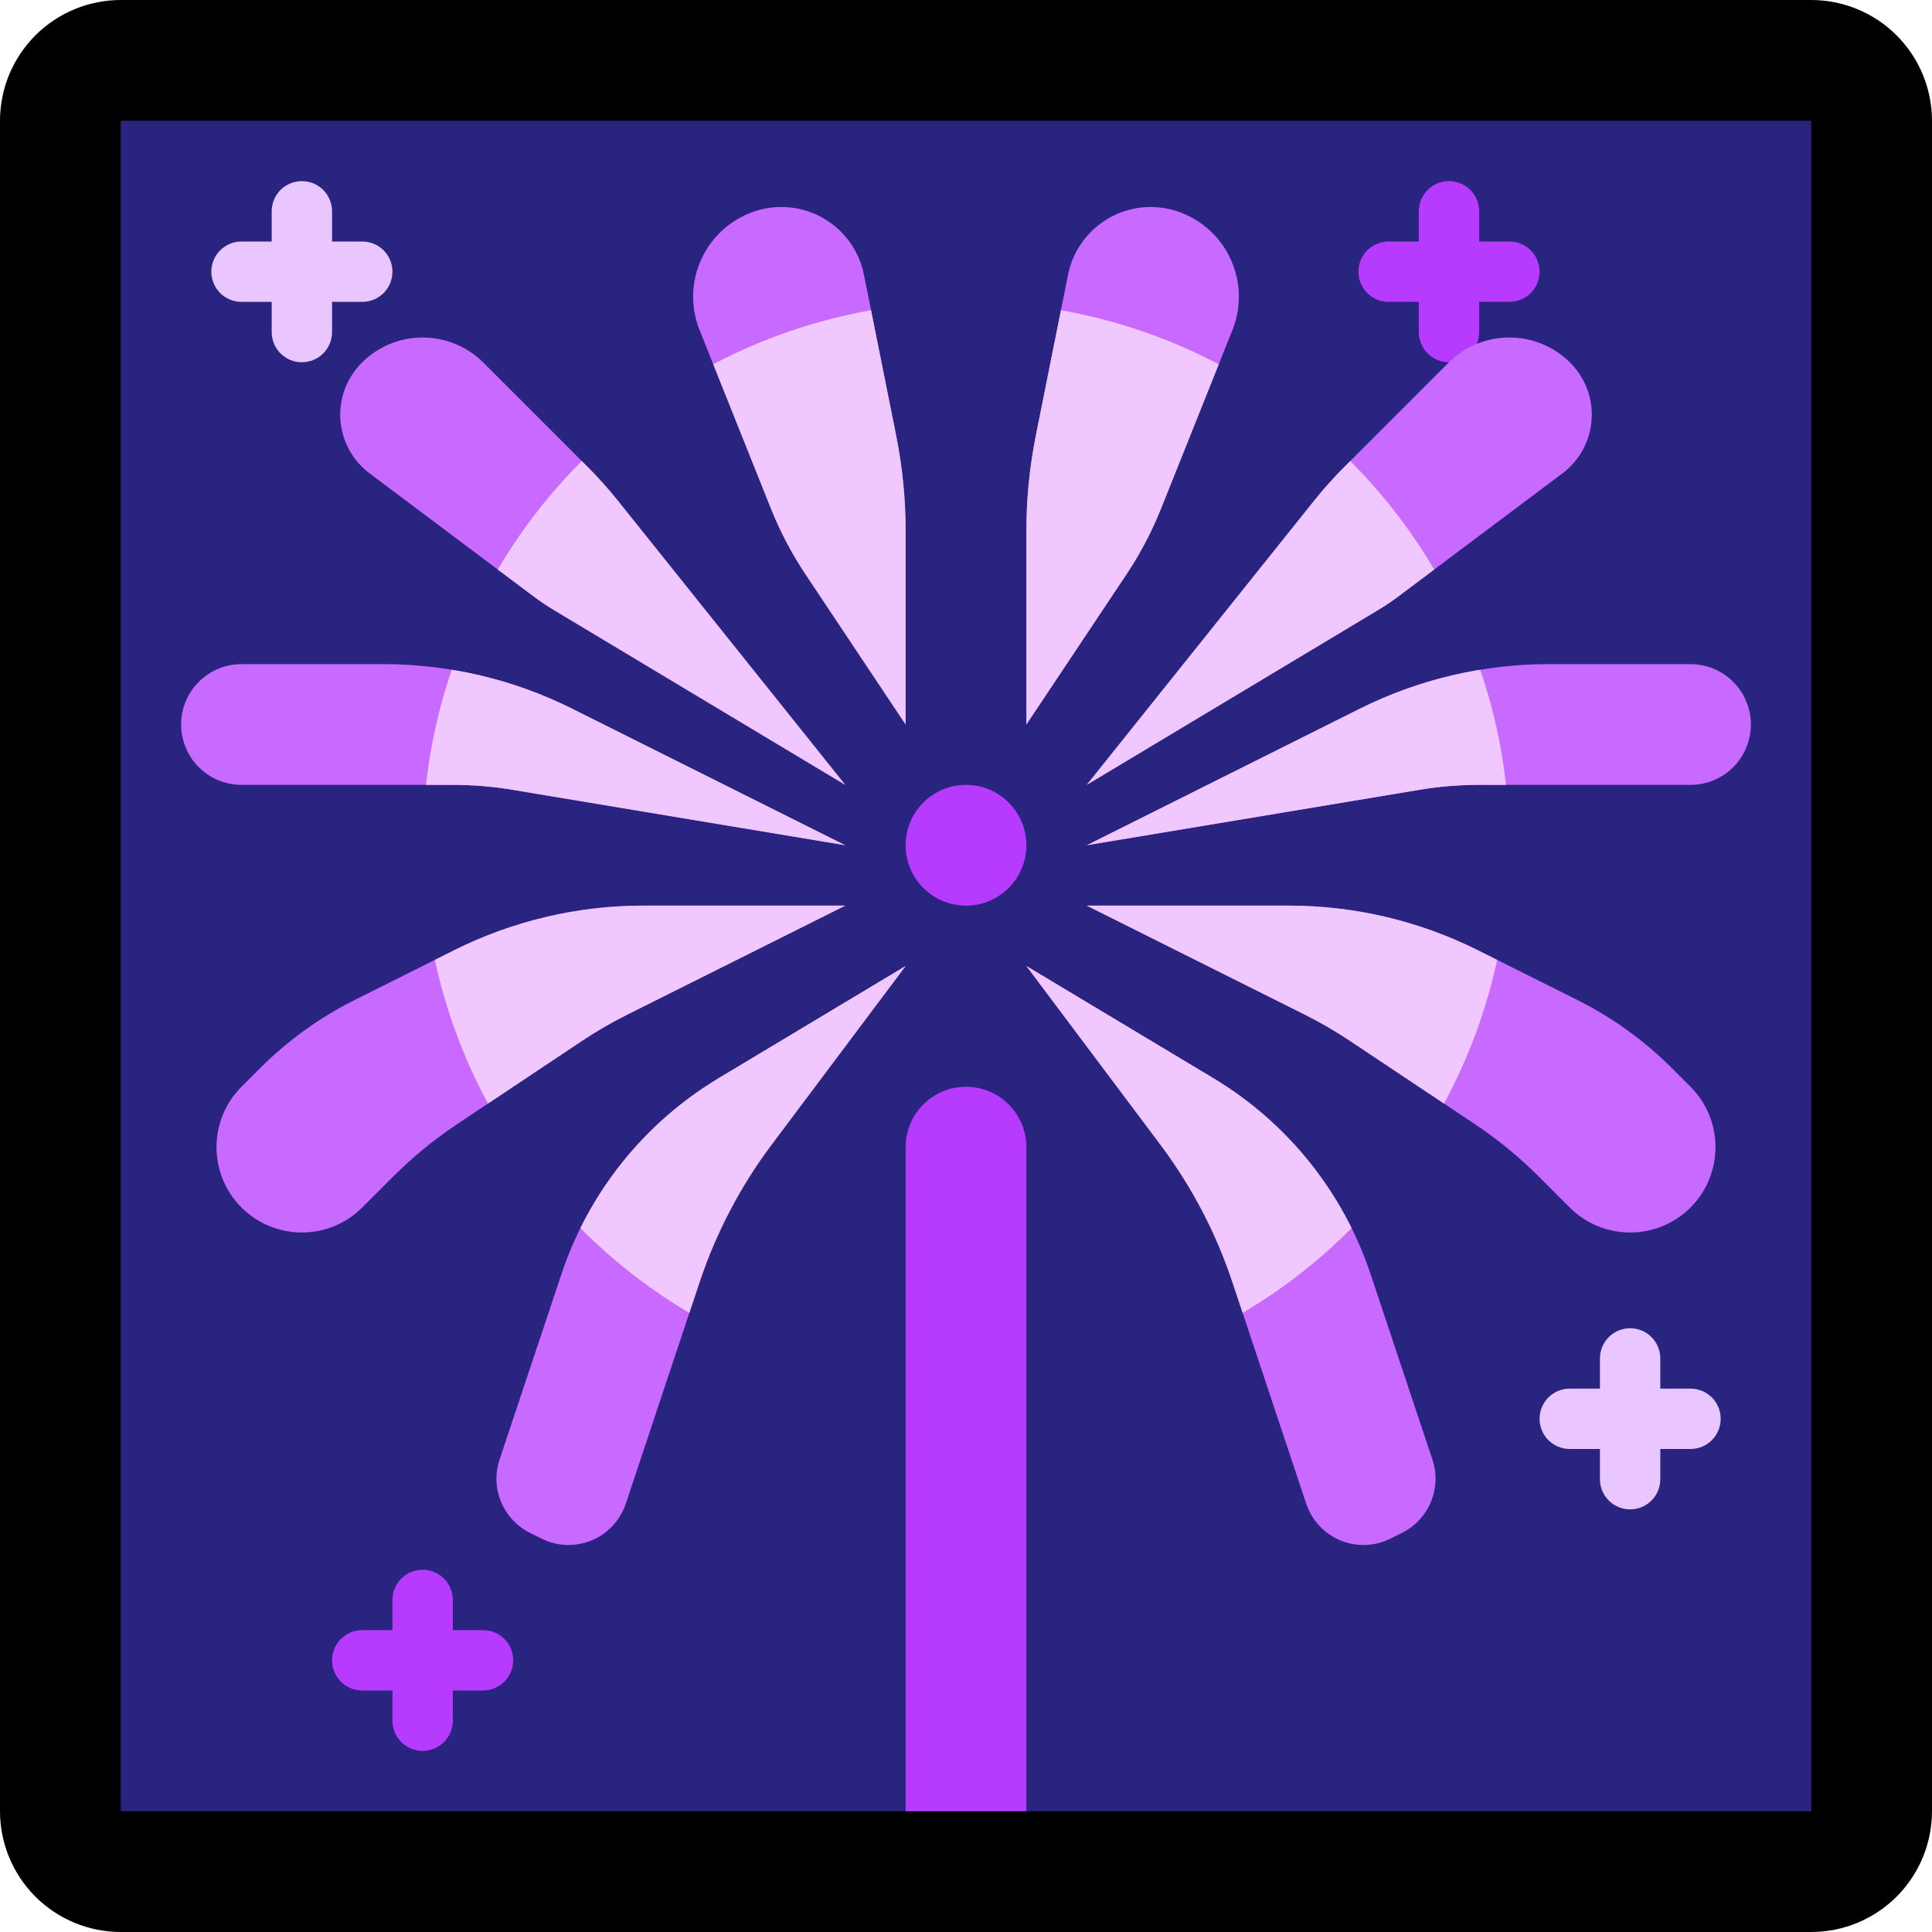 <?xml version="1.0" encoding="UTF-8" standalone="no"?>
<!DOCTYPE svg PUBLIC "-//W3C//DTD SVG 1.1//EN" "http://www.w3.org/Graphics/SVG/1.1/DTD/svg11.dtd">
<svg width="100%" height="100%" viewBox="0 0 32 32" version="1.1" xmlns="http://www.w3.org/2000/svg" xmlns:xlink="http://www.w3.org/1999/xlink" xml:space="preserve" xmlns:serif="http://www.serif.com/" style="fill-rule:evenodd;clip-rule:evenodd;stroke-linejoin:round;stroke-miterlimit:2;">

    <rect id="fireworks" x="0" y="0" width="32" height="32" style="fill:none;"/>
    <clipPath id="_clip1">
        <rect x="0" y="0" width="32" height="32"/>
    </clipPath>
    <g clip-path="url(#_clip1)">
        <g id="outline">
            <path d="M32,2c0,-0.53 -0.211,-1.039 -0.586,-1.414c-0.375,-0.375 -0.884,-0.586 -1.414,-0.586l-28,0c-0.53,0 -1.039,0.211 -1.414,0.586c-0.375,0.375 -0.586,0.884 -0.586,1.414l0,28c0,0.53 0.211,1.039 0.586,1.414c0.375,0.375 0.884,0.586 1.414,0.586l28,0c0.53,0 1.039,-0.211 1.414,-0.586c0.375,-0.375 0.586,-0.884 0.586,-1.414l0,-28Z"/>
        </g>
        <g id="emoji">
            <rect x="2" y="2" width="28" height="28" style="fill:#282480;"/>
            <clipPath id="_clip2">
                <rect x="2" y="2" width="28" height="28"/>
            </clipPath>
            <g clip-path="url(#_clip2)">
                <path d="M17,19c0,-0.552 -0.448,-1 -1,-1c-0.552,0 -1,0.448 -1,1c0,2.577 0,9.423 0,12c0,0.552 0.448,1 1,1c0.552,0 1,-0.448 1,-1c0,-2.577 0,-9.423 0,-12Z" style="fill:#b73bff;"/>
                <g>
                    <path d="M7.5,26.5c0,-0.133 -0.053,-0.26 -0.146,-0.354c-0.094,-0.093 -0.221,-0.146 -0.354,-0.146c-0.133,0 -0.26,0.053 -0.354,0.146c-0.093,0.094 -0.146,0.221 -0.146,0.354c0,0.555 0,1.445 0,2c0,0.133 0.053,0.26 0.146,0.354c0.094,0.093 0.221,0.146 0.354,0.146c0.133,0 0.26,-0.053 0.354,-0.146c0.093,-0.094 0.146,-0.221 0.146,-0.354c0,-0.555 0,-1.445 0,-2Z" style="fill:#b73bff;"/>
                    <path d="M8,28c0.133,0 0.26,-0.053 0.354,-0.146c0.093,-0.094 0.146,-0.221 0.146,-0.354c0,-0.133 -0.053,-0.26 -0.146,-0.354c-0.094,-0.093 -0.221,-0.146 -0.354,-0.146c-0.555,0 -1.445,0 -2,0c-0.133,0 -0.26,0.053 -0.354,0.146c-0.093,0.094 -0.146,0.221 -0.146,0.354c0,0.133 0.053,0.26 0.146,0.354c0.094,0.093 0.221,0.146 0.354,0.146c0.555,0 1.445,0 2,0Z" style="fill:#b73bff;"/>
                </g>
                <g>
                    <path d="M24.5,3.5c0,-0.133 -0.053,-0.26 -0.146,-0.354c-0.094,-0.093 -0.221,-0.146 -0.354,-0.146c-0.133,0 -0.26,0.053 -0.354,0.146c-0.093,0.094 -0.146,0.221 -0.146,0.354c0,0.555 0,1.445 0,2c0,0.133 0.053,0.26 0.146,0.354c0.094,0.093 0.221,0.146 0.354,0.146c0.133,0 0.26,-0.053 0.354,-0.146c0.093,-0.094 0.146,-0.221 0.146,-0.354c0,-0.555 0,-1.445 0,-2Z" style="fill:#b73bff;"/>
                    <path d="M25,5c0.133,0 0.26,-0.053 0.354,-0.146c0.093,-0.094 0.146,-0.221 0.146,-0.354c0,-0.133 -0.053,-0.26 -0.146,-0.354c-0.094,-0.093 -0.221,-0.146 -0.354,-0.146c-0.555,0 -1.445,0 -2,0c-0.133,0 -0.26,0.053 -0.354,0.146c-0.093,0.094 -0.146,0.221 -0.146,0.354c0,0.133 0.053,0.26 0.146,0.354c0.094,0.093 0.221,0.146 0.354,0.146c0.555,0 1.445,0 2,0Z" style="fill:#b73bff;"/>
                </g>
                <g>
                    <path d="M27.5,22.5c0,-0.133 -0.053,-0.26 -0.146,-0.354c-0.094,-0.093 -0.221,-0.146 -0.354,-0.146c-0.133,0 -0.26,0.053 -0.354,0.146c-0.093,0.094 -0.146,0.221 -0.146,0.354c0,0.555 0,1.445 0,2c0,0.133 0.053,0.26 0.146,0.354c0.094,0.093 0.221,0.146 0.354,0.146c0.133,0 0.26,-0.053 0.354,-0.146c0.093,-0.094 0.146,-0.221 0.146,-0.354c0,-0.555 0,-1.445 0,-2Z" style="fill:#e9c6ff;"/>
                    <path d="M28,24c0.133,0 0.26,-0.053 0.354,-0.146c0.093,-0.094 0.146,-0.221 0.146,-0.354c0,-0.133 -0.053,-0.26 -0.146,-0.354c-0.094,-0.093 -0.221,-0.146 -0.354,-0.146c-0.555,0 -1.445,0 -2,0c-0.133,0 -0.26,0.053 -0.354,0.146c-0.093,0.094 -0.146,0.221 -0.146,0.354c0,0.133 0.053,0.26 0.146,0.354c0.094,0.093 0.221,0.146 0.354,0.146c0.555,0 1.445,0 2,0Z" style="fill:#e9c6ff;"/>
                </g>
                <g>
                    <path d="M5.5,3.5c0,-0.133 -0.053,-0.26 -0.146,-0.354c-0.094,-0.093 -0.221,-0.146 -0.354,-0.146c-0.133,0 -0.26,0.053 -0.354,0.146c-0.093,0.094 -0.146,0.221 -0.146,0.354c0,0.555 0,1.445 0,2c0,0.133 0.053,0.26 0.146,0.354c0.094,0.093 0.221,0.146 0.354,0.146c0.133,0 0.26,-0.053 0.354,-0.146c0.093,-0.094 0.146,-0.221 0.146,-0.354c0,-0.555 0,-1.445 0,-2Z" style="fill:#e9c6ff;"/>
                    <path d="M6,5c0.133,0 0.26,-0.053 0.354,-0.146c0.093,-0.094 0.146,-0.221 0.146,-0.354c0,-0.133 -0.053,-0.26 -0.146,-0.354c-0.094,-0.093 -0.221,-0.146 -0.354,-0.146c-0.555,0 -1.445,0 -2,0c-0.133,0 -0.26,0.053 -0.354,0.146c-0.093,0.094 -0.146,0.221 -0.146,0.354c0,0.133 0.053,0.26 0.146,0.354c0.094,0.093 0.221,0.146 0.354,0.146c0.555,0 1.445,0 2,0Z" style="fill:#e9c6ff;"/>
                </g>
            </g>
            <path d="M20.097,17.858c1.228,0.737 2.152,1.889 2.605,3.248c0.353,1.059 0.761,2.283 1.024,3.071c0.157,0.472 -0.057,0.988 -0.502,1.211c-0.063,0.032 -0.128,0.064 -0.193,0.096c-0.259,0.13 -0.562,0.141 -0.83,0.03c-0.267,-0.111 -0.474,-0.333 -0.566,-0.608c-0.345,-1.037 -0.864,-2.594 -1.224,-3.674c-0.272,-0.816 -0.674,-1.583 -1.19,-2.271c-0.889,-1.185 -2.221,-2.961 -2.221,-2.961c0,0 1.683,1.01 3.097,1.858Zm-8.194,0c-1.228,0.737 -2.152,1.889 -2.605,3.248c-0.353,1.059 -0.761,2.283 -1.024,3.071c-0.157,0.472 0.057,0.988 0.502,1.211c0.063,0.032 0.128,0.064 0.193,0.096c0.259,0.13 0.562,0.141 0.83,0.03c0.267,-0.111 0.474,-0.333 0.566,-0.608c0.345,-1.037 0.864,-2.594 1.224,-3.674c0.272,-0.816 0.674,-1.583 1.19,-2.271c0.889,-1.185 2.221,-2.961 2.221,-2.961c0,0 -1.683,1.01 -3.097,1.858Zm14.221,-1.296c0.58,0.29 1.11,0.672 1.569,1.131c0.099,0.099 0.203,0.203 0.307,0.307c0.552,0.552 0.552,1.448 0,2c0,0 0,0 0,0c-0.552,0.552 -1.448,0.552 -2,0c-0.177,-0.177 -0.355,-0.355 -0.51,-0.51c-0.326,-0.326 -0.683,-0.619 -1.067,-0.874c-0.608,-0.406 -1.548,-1.033 -2.06,-1.374c-0.242,-0.161 -0.493,-0.307 -0.753,-0.437c-1.006,-0.503 -3.61,-1.805 -3.61,-1.805l3.348,0c1.086,0 2.158,0.253 3.13,0.739c0.553,0.277 1.164,0.582 1.646,0.823Zm-20.248,0c-0.58,0.29 -1.11,0.672 -1.569,1.131c-0.099,0.099 -0.203,0.203 -0.307,0.307c-0.552,0.552 -0.552,1.448 0,2c0,0 0,0 0,0c0.552,0.552 1.448,0.552 2,0c0.177,-0.177 0.355,-0.355 0.51,-0.51c0.326,-0.326 0.683,-0.619 1.067,-0.874c0.608,-0.406 1.548,-1.033 2.06,-1.374c0.242,-0.161 0.493,-0.307 0.753,-0.437c1.006,-0.503 3.61,-1.805 3.61,-1.805l-3.348,0c-1.086,0 -2.158,0.253 -3.13,0.739c-0.553,0.277 -1.164,0.582 -1.646,0.823Zm16.646,-4.823c0.972,-0.486 2.044,-0.739 3.13,-0.739l2.348,0c0.265,0 0.52,0.105 0.707,0.293c0.188,0.187 0.293,0.442 0.293,0.707c0,0.265 -0.105,0.52 -0.293,0.707c-0.187,0.188 -0.442,0.293 -0.707,0.293c-1.06,0 -2.69,0 -3.503,0c-0.331,0 -0.661,0.027 -0.987,0.082c-1.432,0.238 -5.51,0.918 -5.51,0.918c0,0 2.745,-1.373 4.522,-2.261Zm-13.044,0c-0.972,-0.486 -2.044,-0.739 -3.13,-0.739l-2.348,0c-0.265,0 -0.52,0.105 -0.707,0.293c-0.188,0.187 -0.293,0.442 -0.293,0.707c0,0.265 0.105,0.52 0.293,0.707c0.187,0.188 0.442,0.293 0.707,0.293c1.06,0 2.69,0 3.503,0c0.331,0 0.661,0.027 0.987,0.082c1.432,0.238 5.51,0.918 5.51,0.918c0,0 -2.745,-1.373 -4.522,-2.261Zm14.515,-5.732c0.267,-0.267 0.629,-0.417 1.007,-0.417c0.378,0 0.74,0.15 1.007,0.417c0,0 0.001,0.001 0.002,0.002c0.249,0.249 0.378,0.594 0.353,0.946c-0.025,0.351 -0.202,0.675 -0.484,0.886c-0.96,0.721 -2.259,1.695 -2.713,2.035c-0.11,0.083 -0.224,0.159 -0.342,0.23c-0.889,0.533 -4.823,2.894 -4.823,2.894c0,0 2.892,-3.615 3.758,-4.697c0.161,-0.202 0.334,-0.395 0.516,-0.577c0.387,-0.387 1.113,-1.113 1.719,-1.719Zm-15.986,0c-0.267,-0.267 -0.629,-0.417 -1.007,-0.417c-0.378,0 -0.74,0.15 -1.007,0.417c0,0 -0.001,0.001 -0.002,0.002c-0.249,0.249 -0.378,0.594 -0.353,0.946c0.025,0.351 0.202,0.675 0.484,0.886c0.96,0.721 2.259,1.695 2.713,2.035c0.11,0.083 0.224,0.159 0.342,0.23c0.889,0.533 4.823,2.894 4.823,2.894c0,0 -2.892,-3.615 -3.758,-4.697c-0.161,-0.202 -0.334,-0.395 -0.516,-0.577c-0.387,-0.387 -1.113,-1.113 -1.719,-1.719Zm6.303,-1.456c-0.078,-0.393 -0.322,-0.733 -0.668,-0.934c-0.346,-0.201 -0.762,-0.244 -1.142,-0.117c0,0 -0.001,0 -0.001,0c-0.389,0.13 -0.708,0.415 -0.88,0.787c-0.173,0.372 -0.185,0.799 -0.032,1.18c0.395,0.987 0.894,2.235 1.181,2.953c0.154,0.386 0.348,0.754 0.579,1.1c0.572,0.859 1.653,2.48 1.653,2.48l0,-3.208c0,-0.527 -0.052,-1.052 -0.155,-1.569c-0.143,-0.711 -0.357,-1.785 -0.535,-2.672Zm3.38,0c0.078,-0.393 0.322,-0.733 0.668,-0.934c0.346,-0.201 0.762,-0.244 1.142,-0.117c0,0 0.001,0 0.001,0c0.389,0.13 0.708,0.415 0.88,0.787c0.173,0.372 0.185,0.799 0.032,1.18c-0.395,0.987 -0.894,2.235 -1.181,2.953c-0.154,0.386 -0.348,0.754 -0.579,1.1c-0.572,0.859 -1.653,2.48 -1.653,2.48l0,-3.208c0,-0.527 0.052,-1.052 0.155,-1.569c0.143,-0.711 0.357,-1.785 0.535,-2.672Z" style="fill:#c869ff;"/>
            <clipPath id="_clip3">
                <path d="M20.097,17.858c1.228,0.737 2.152,1.889 2.605,3.248c0.353,1.059 0.761,2.283 1.024,3.071c0.157,0.472 -0.057,0.988 -0.502,1.211c-0.063,0.032 -0.128,0.064 -0.193,0.096c-0.259,0.13 -0.562,0.141 -0.83,0.03c-0.267,-0.111 -0.474,-0.333 -0.566,-0.608c-0.345,-1.037 -0.864,-2.594 -1.224,-3.674c-0.272,-0.816 -0.674,-1.583 -1.19,-2.271c-0.889,-1.185 -2.221,-2.961 -2.221,-2.961c0,0 1.683,1.01 3.097,1.858Zm-8.194,0c-1.228,0.737 -2.152,1.889 -2.605,3.248c-0.353,1.059 -0.761,2.283 -1.024,3.071c-0.157,0.472 0.057,0.988 0.502,1.211c0.063,0.032 0.128,0.064 0.193,0.096c0.259,0.13 0.562,0.141 0.83,0.03c0.267,-0.111 0.474,-0.333 0.566,-0.608c0.345,-1.037 0.864,-2.594 1.224,-3.674c0.272,-0.816 0.674,-1.583 1.19,-2.271c0.889,-1.185 2.221,-2.961 2.221,-2.961c0,0 -1.683,1.01 -3.097,1.858Zm14.221,-1.296c0.58,0.29 1.11,0.672 1.569,1.131c0.099,0.099 0.203,0.203 0.307,0.307c0.552,0.552 0.552,1.448 0,2c0,0 0,0 0,0c-0.552,0.552 -1.448,0.552 -2,0c-0.177,-0.177 -0.355,-0.355 -0.51,-0.51c-0.326,-0.326 -0.683,-0.619 -1.067,-0.874c-0.608,-0.406 -1.548,-1.033 -2.06,-1.374c-0.242,-0.161 -0.493,-0.307 -0.753,-0.437c-1.006,-0.503 -3.61,-1.805 -3.61,-1.805l3.348,0c1.086,0 2.158,0.253 3.13,0.739c0.553,0.277 1.164,0.582 1.646,0.823Zm-20.248,0c-0.58,0.29 -1.11,0.672 -1.569,1.131c-0.099,0.099 -0.203,0.203 -0.307,0.307c-0.552,0.552 -0.552,1.448 0,2c0,0 0,0 0,0c0.552,0.552 1.448,0.552 2,0c0.177,-0.177 0.355,-0.355 0.51,-0.51c0.326,-0.326 0.683,-0.619 1.067,-0.874c0.608,-0.406 1.548,-1.033 2.06,-1.374c0.242,-0.161 0.493,-0.307 0.753,-0.437c1.006,-0.503 3.61,-1.805 3.61,-1.805l-3.348,0c-1.086,0 -2.158,0.253 -3.13,0.739c-0.553,0.277 -1.164,0.582 -1.646,0.823Zm16.646,-4.823c0.972,-0.486 2.044,-0.739 3.13,-0.739l2.348,0c0.265,0 0.52,0.105 0.707,0.293c0.188,0.187 0.293,0.442 0.293,0.707c0,0.265 -0.105,0.52 -0.293,0.707c-0.187,0.188 -0.442,0.293 -0.707,0.293c-1.06,0 -2.69,0 -3.503,0c-0.331,0 -0.661,0.027 -0.987,0.082c-1.432,0.238 -5.51,0.918 -5.51,0.918c0,0 2.745,-1.373 4.522,-2.261Zm-13.044,0c-0.972,-0.486 -2.044,-0.739 -3.13,-0.739l-2.348,0c-0.265,0 -0.52,0.105 -0.707,0.293c-0.188,0.187 -0.293,0.442 -0.293,0.707c0,0.265 0.105,0.52 0.293,0.707c0.187,0.188 0.442,0.293 0.707,0.293c1.06,0 2.69,0 3.503,0c0.331,0 0.661,0.027 0.987,0.082c1.432,0.238 5.51,0.918 5.51,0.918c0,0 -2.745,-1.373 -4.522,-2.261Zm14.515,-5.732c0.267,-0.267 0.629,-0.417 1.007,-0.417c0.378,0 0.74,0.15 1.007,0.417c0,0 0.001,0.001 0.002,0.002c0.249,0.249 0.378,0.594 0.353,0.946c-0.025,0.351 -0.202,0.675 -0.484,0.886c-0.96,0.721 -2.259,1.695 -2.713,2.035c-0.11,0.083 -0.224,0.159 -0.342,0.23c-0.889,0.533 -4.823,2.894 -4.823,2.894c0,0 2.892,-3.615 3.758,-4.697c0.161,-0.202 0.334,-0.395 0.516,-0.577c0.387,-0.387 1.113,-1.113 1.719,-1.719Zm-15.986,0c-0.267,-0.267 -0.629,-0.417 -1.007,-0.417c-0.378,0 -0.74,0.15 -1.007,0.417c0,0 -0.001,0.001 -0.002,0.002c-0.249,0.249 -0.378,0.594 -0.353,0.946c0.025,0.351 0.202,0.675 0.484,0.886c0.96,0.721 2.259,1.695 2.713,2.035c0.11,0.083 0.224,0.159 0.342,0.23c0.889,0.533 4.823,2.894 4.823,2.894c0,0 -2.892,-3.615 -3.758,-4.697c-0.161,-0.202 -0.334,-0.395 -0.516,-0.577c-0.387,-0.387 -1.113,-1.113 -1.719,-1.719Zm6.303,-1.456c-0.078,-0.393 -0.322,-0.733 -0.668,-0.934c-0.346,-0.201 -0.762,-0.244 -1.142,-0.117c0,0 -0.001,0 -0.001,0c-0.389,0.13 -0.708,0.415 -0.88,0.787c-0.173,0.372 -0.185,0.799 -0.032,1.18c0.395,0.987 0.894,2.235 1.181,2.953c0.154,0.386 0.348,0.754 0.579,1.1c0.572,0.859 1.653,2.48 1.653,2.48l0,-3.208c0,-0.527 -0.052,-1.052 -0.155,-1.569c-0.143,-0.711 -0.357,-1.785 -0.535,-2.672Zm3.38,0c0.078,-0.393 0.322,-0.733 0.668,-0.934c0.346,-0.201 0.762,-0.244 1.142,-0.117c0,0 0.001,0 0.001,0c0.389,0.13 0.708,0.415 0.88,0.787c0.173,0.372 0.185,0.799 0.032,1.18c-0.395,0.987 -0.894,2.235 -1.181,2.953c-0.154,0.386 -0.348,0.754 -0.579,1.1c-0.572,0.859 -1.653,2.48 -1.653,2.48l0,-3.208c0,-0.527 0.052,-1.052 0.155,-1.569c0.143,-0.711 0.357,-1.785 0.535,-2.672Z"/>
            </clipPath>
            <g clip-path="url(#_clip3)">
                <circle cx="16" cy="14" r="9" style="fill:#f0c8ff;"/>
            </g>
        </g>
        <path d="M17,14c0,-0.552 -0.448,-1 -1,-1c-0.552,0 -1,0.448 -1,1c0,0.552 0.448,1 1,1c0.552,0 1,-0.448 1,-1l0,0Z" style="fill:#b73bff;"/>
    </g>
</svg>
